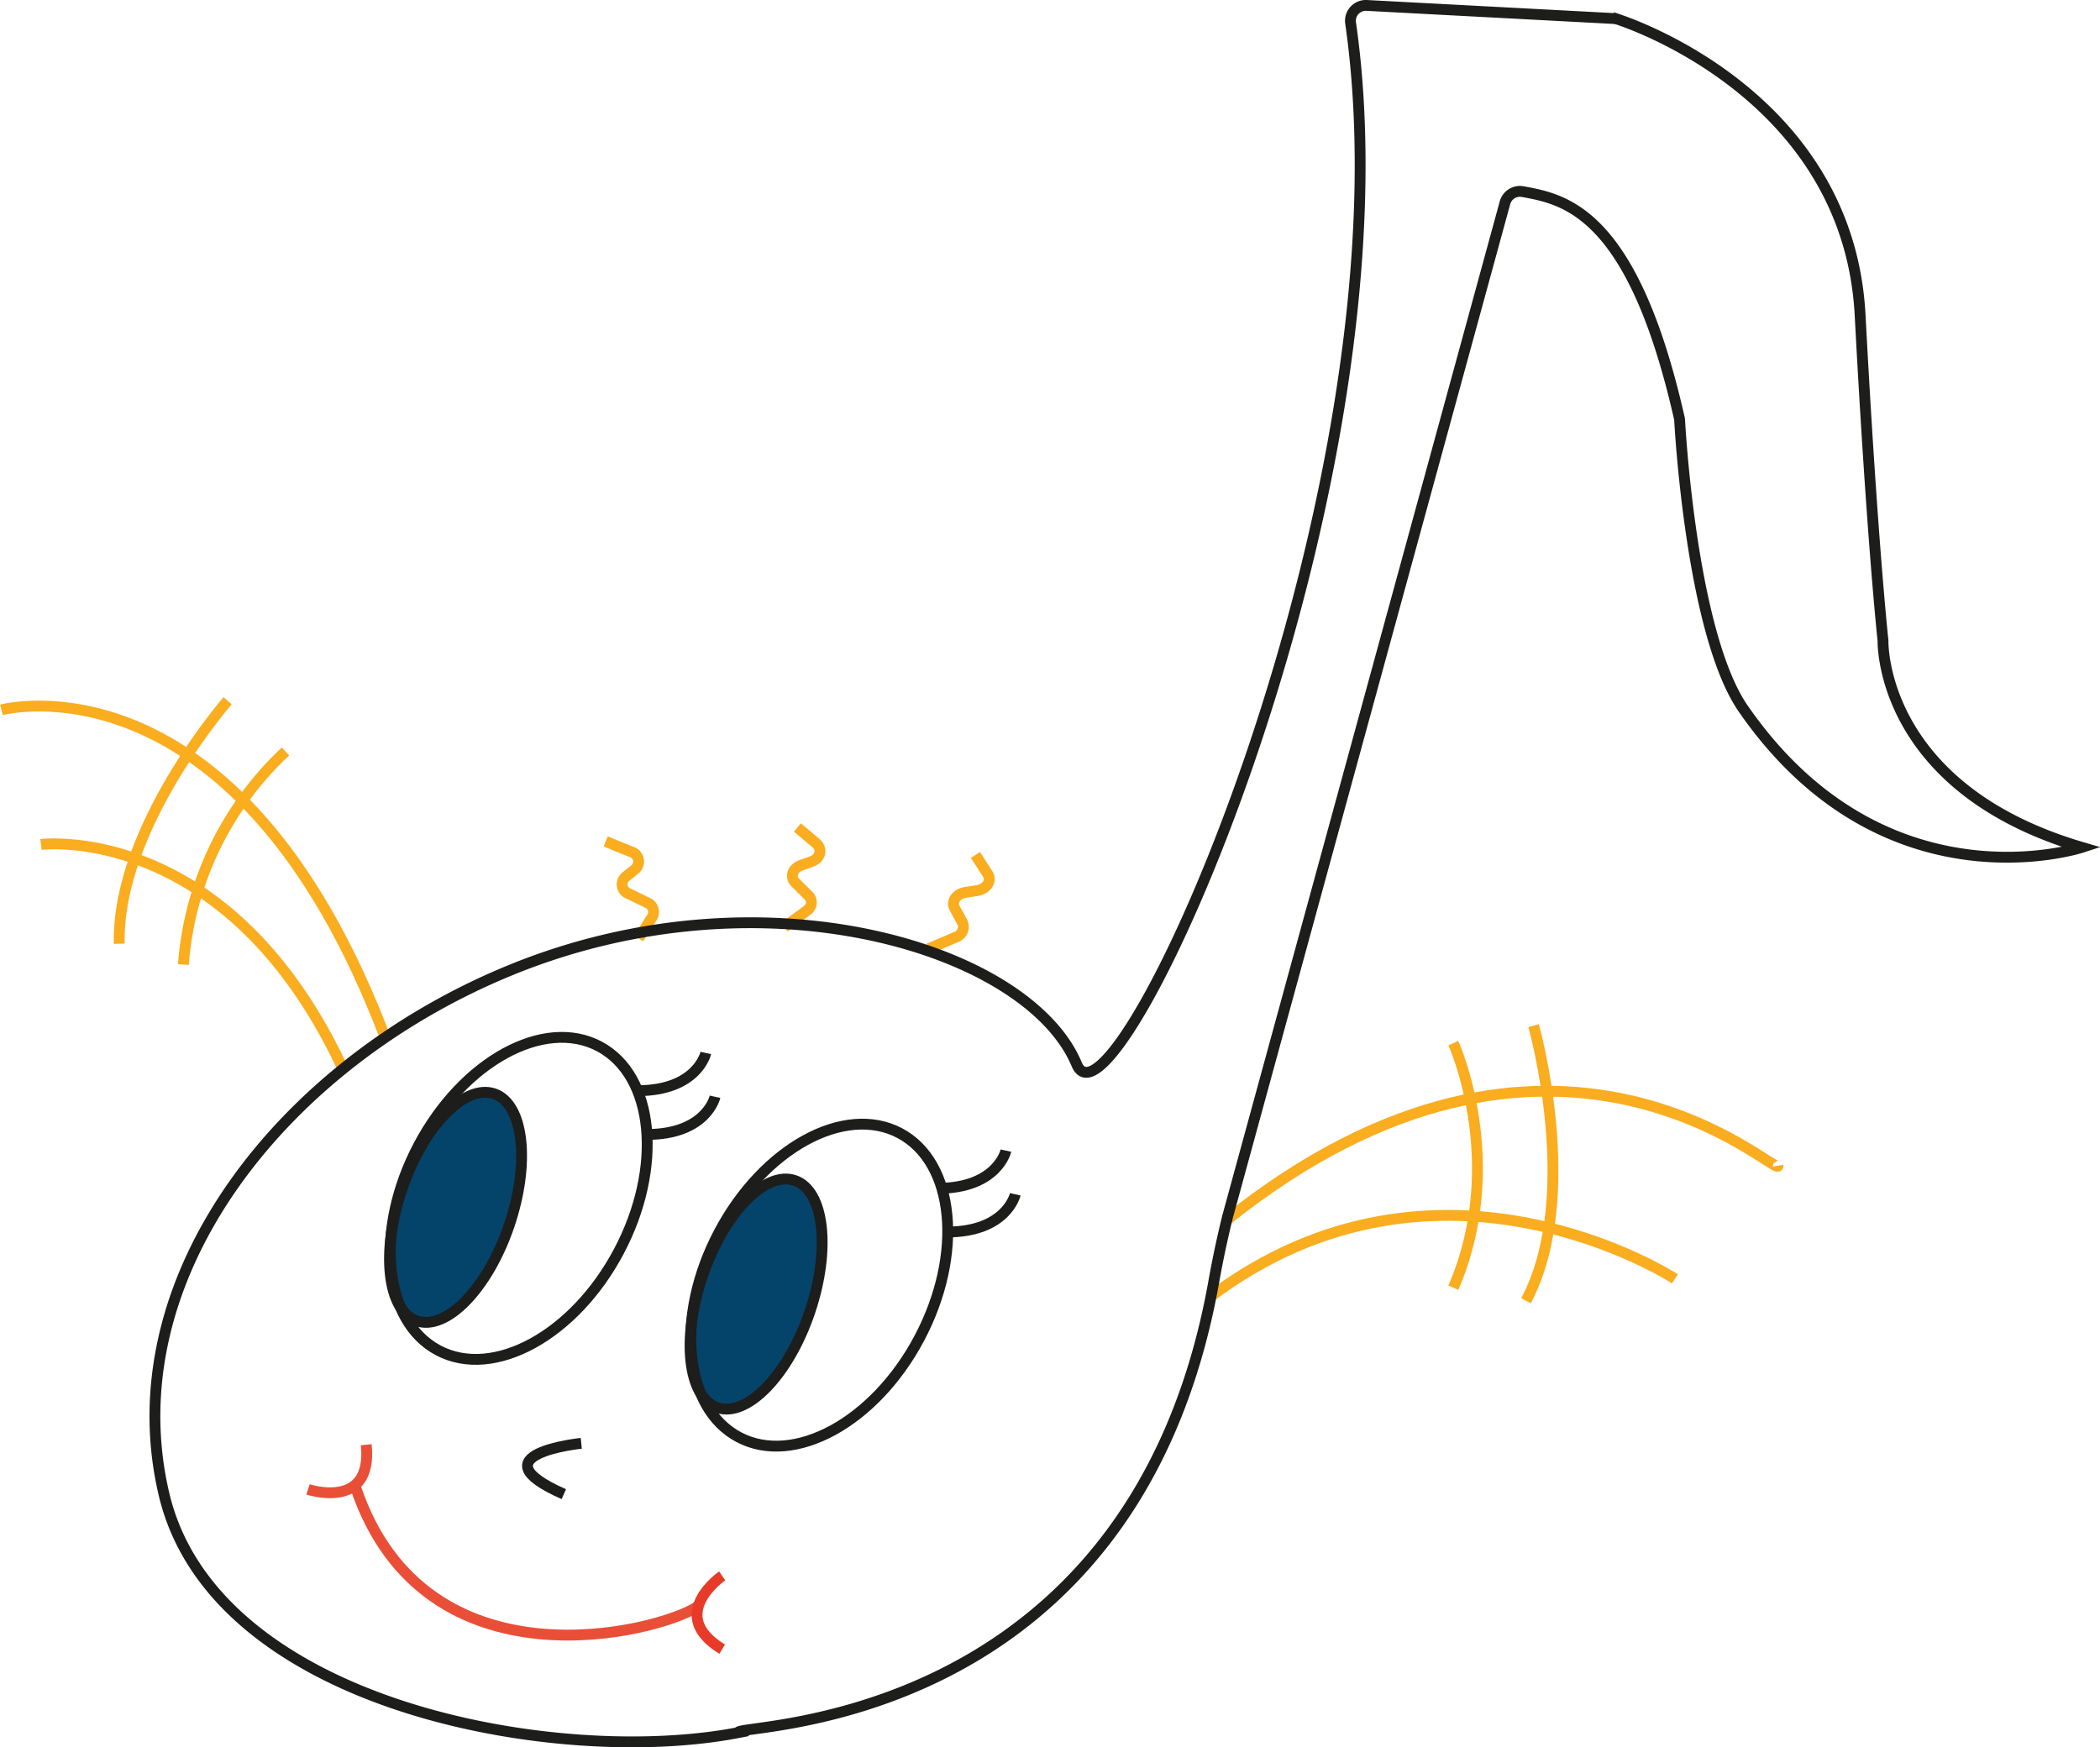 <svg xmlns="http://www.w3.org/2000/svg" viewBox="0 0 193.75 161.21"><defs><style>.cls-1,.cls-3,.cls-4,.cls-5{fill:none;}.cls-1{stroke:#f9ad1f;}.cls-1,.cls-2,.cls-3,.cls-4,.cls-5{stroke-miterlimit:10;}.cls-2{fill:#04446b;}.cls-2,.cls-3{stroke:#1d1d1b;}.cls-4{stroke:#e94e37;}.cls-5{stroke:#e73a28;}</style></defs><title>MascotteFichier 2</title><g id="Calque_2" data-name="Calque 2"><g id="Calque_1-2" data-name="Calque 1"><path class="cls-1" d="M85.69,87.54l2.55-1.09a1,1,0,0,0,.57-1.31l-.73-1.34c-.34-.62.15-1.32,1-1.46l1.05-.16c.91-.14,1.4-.9,1-1.53L90,78.89"/><path class="cls-1" d="M72.37,85.54,74.47,84a.88.88,0,0,0,.1-1.38L73.4,81.46c-.54-.54-.3-1.31.49-1.61l1-.36c.83-.32,1-1.14.42-1.67l-1.74-1.47"/><path class="cls-1" d="M58.92,86.59l1.27-2a.93.93,0,0,0-.53-1.32l-1.61-.79a.92.92,0,0,1-.26-1.63l.74-.59a.94.94,0,0,0-.35-1.68l-2.3-.94"/></g><g id="Calque_2-2" data-name="Calque 2"><ellipse class="cls-2" cx="42.03" cy="111.41" rx="11.07" ry="5.22" transform="translate(-76.98 115.33) rotate(-71.22)"/><ellipse class="cls-2" cx="69.76" cy="119.41" rx="11.07" ry="5.22" transform="translate(-65.75 147.01) rotate(-71.22)"/><path class="cls-3" d="M58.81,100.64c5.54,0,6.31-3.48,6.31-3.48"/><path class="cls-3" d="M59.67,104.68c5.53,0,6.3-3.48,6.3-3.48"/><path class="cls-3" d="M86.5,109.65c5.54,0,6.31-3.48,6.31-3.48"/><path class="cls-3" d="M87.36,113.68c5.54,0,6.31-3.48,6.31-3.48"/><path class="cls-4" d="M32.84,137.34c6.44,18.87,28,13.23,31.47,10.93"/><path class="cls-3" d="M53.63,133.18s-10,1-1.61,4.69"/><path class="cls-5" d="M66.63,145.41s-5.22,3.58,0,6.76"/><path class="cls-4" d="M28.42,137.43s6,2,5.37-4.12"/><path class="cls-1" d="M3.78,77.92s17.33-2.19,28,21"/><path class="cls-1" d="M.13,65.5S21.93,59.62,35.64,96"/><path class="cls-1" d="M21,64.66S10.77,76.36,11,87.08"/><path class="cls-1" d="M26.34,69.34A30,30,0,0,0,16.92,89"/><path class="cls-1" d="M154.53,118s-21.75-14.21-42.85,1.65"/><path class="cls-1" d="M164.05,107.56c.22,1.38-20.53-19.31-51,5.12"/><path class="cls-1" d="M141.49,94.64s4.46,15.7-.7,25.38"/><path class="cls-1" d="M134.09,96.25s5,11,0,22.57"/><ellipse class="cls-3" cx="47.86" cy="110.58" rx="15.87" ry="10.45" transform="translate(-72.26 101.13) rotate(-62.1)"/><ellipse class="cls-3" cx="75.59" cy="118.58" rx="15.87" ry="10.45" transform="translate(-64.58 129.9) rotate(-62.1)"/><path class="cls-3" d="M112,118.19c.59-3.32,1.28-6,1.28-6l25.58-93.51a1.43,1.43,0,0,1,1.62-1c3.92.71,10.18,1.89,14.48,21,0,0,1,19.57,5.84,26.66,13,18.85,31.28,12.85,31.28,12.85-18.73-5.52-18.35-19.07-18.35-19.07s-1-9.13-2.11-30c-1-19.3-19.44-26.34-22.21-27.29a2.28,2.28,0,0,0-.68-.13L126.08.5a1.42,1.42,0,0,0-1.47,1.63C130.76,45,102.75,106.37,99.34,98.21,94.89,87.55,70.53,80,47.27,89.45,26,98.08,10.45,118,15.13,137.87c4.64,19.66,36.43,25.22,53,22C67.32,159,104.53,160.19,112,118.19Z"/></g></g></svg>